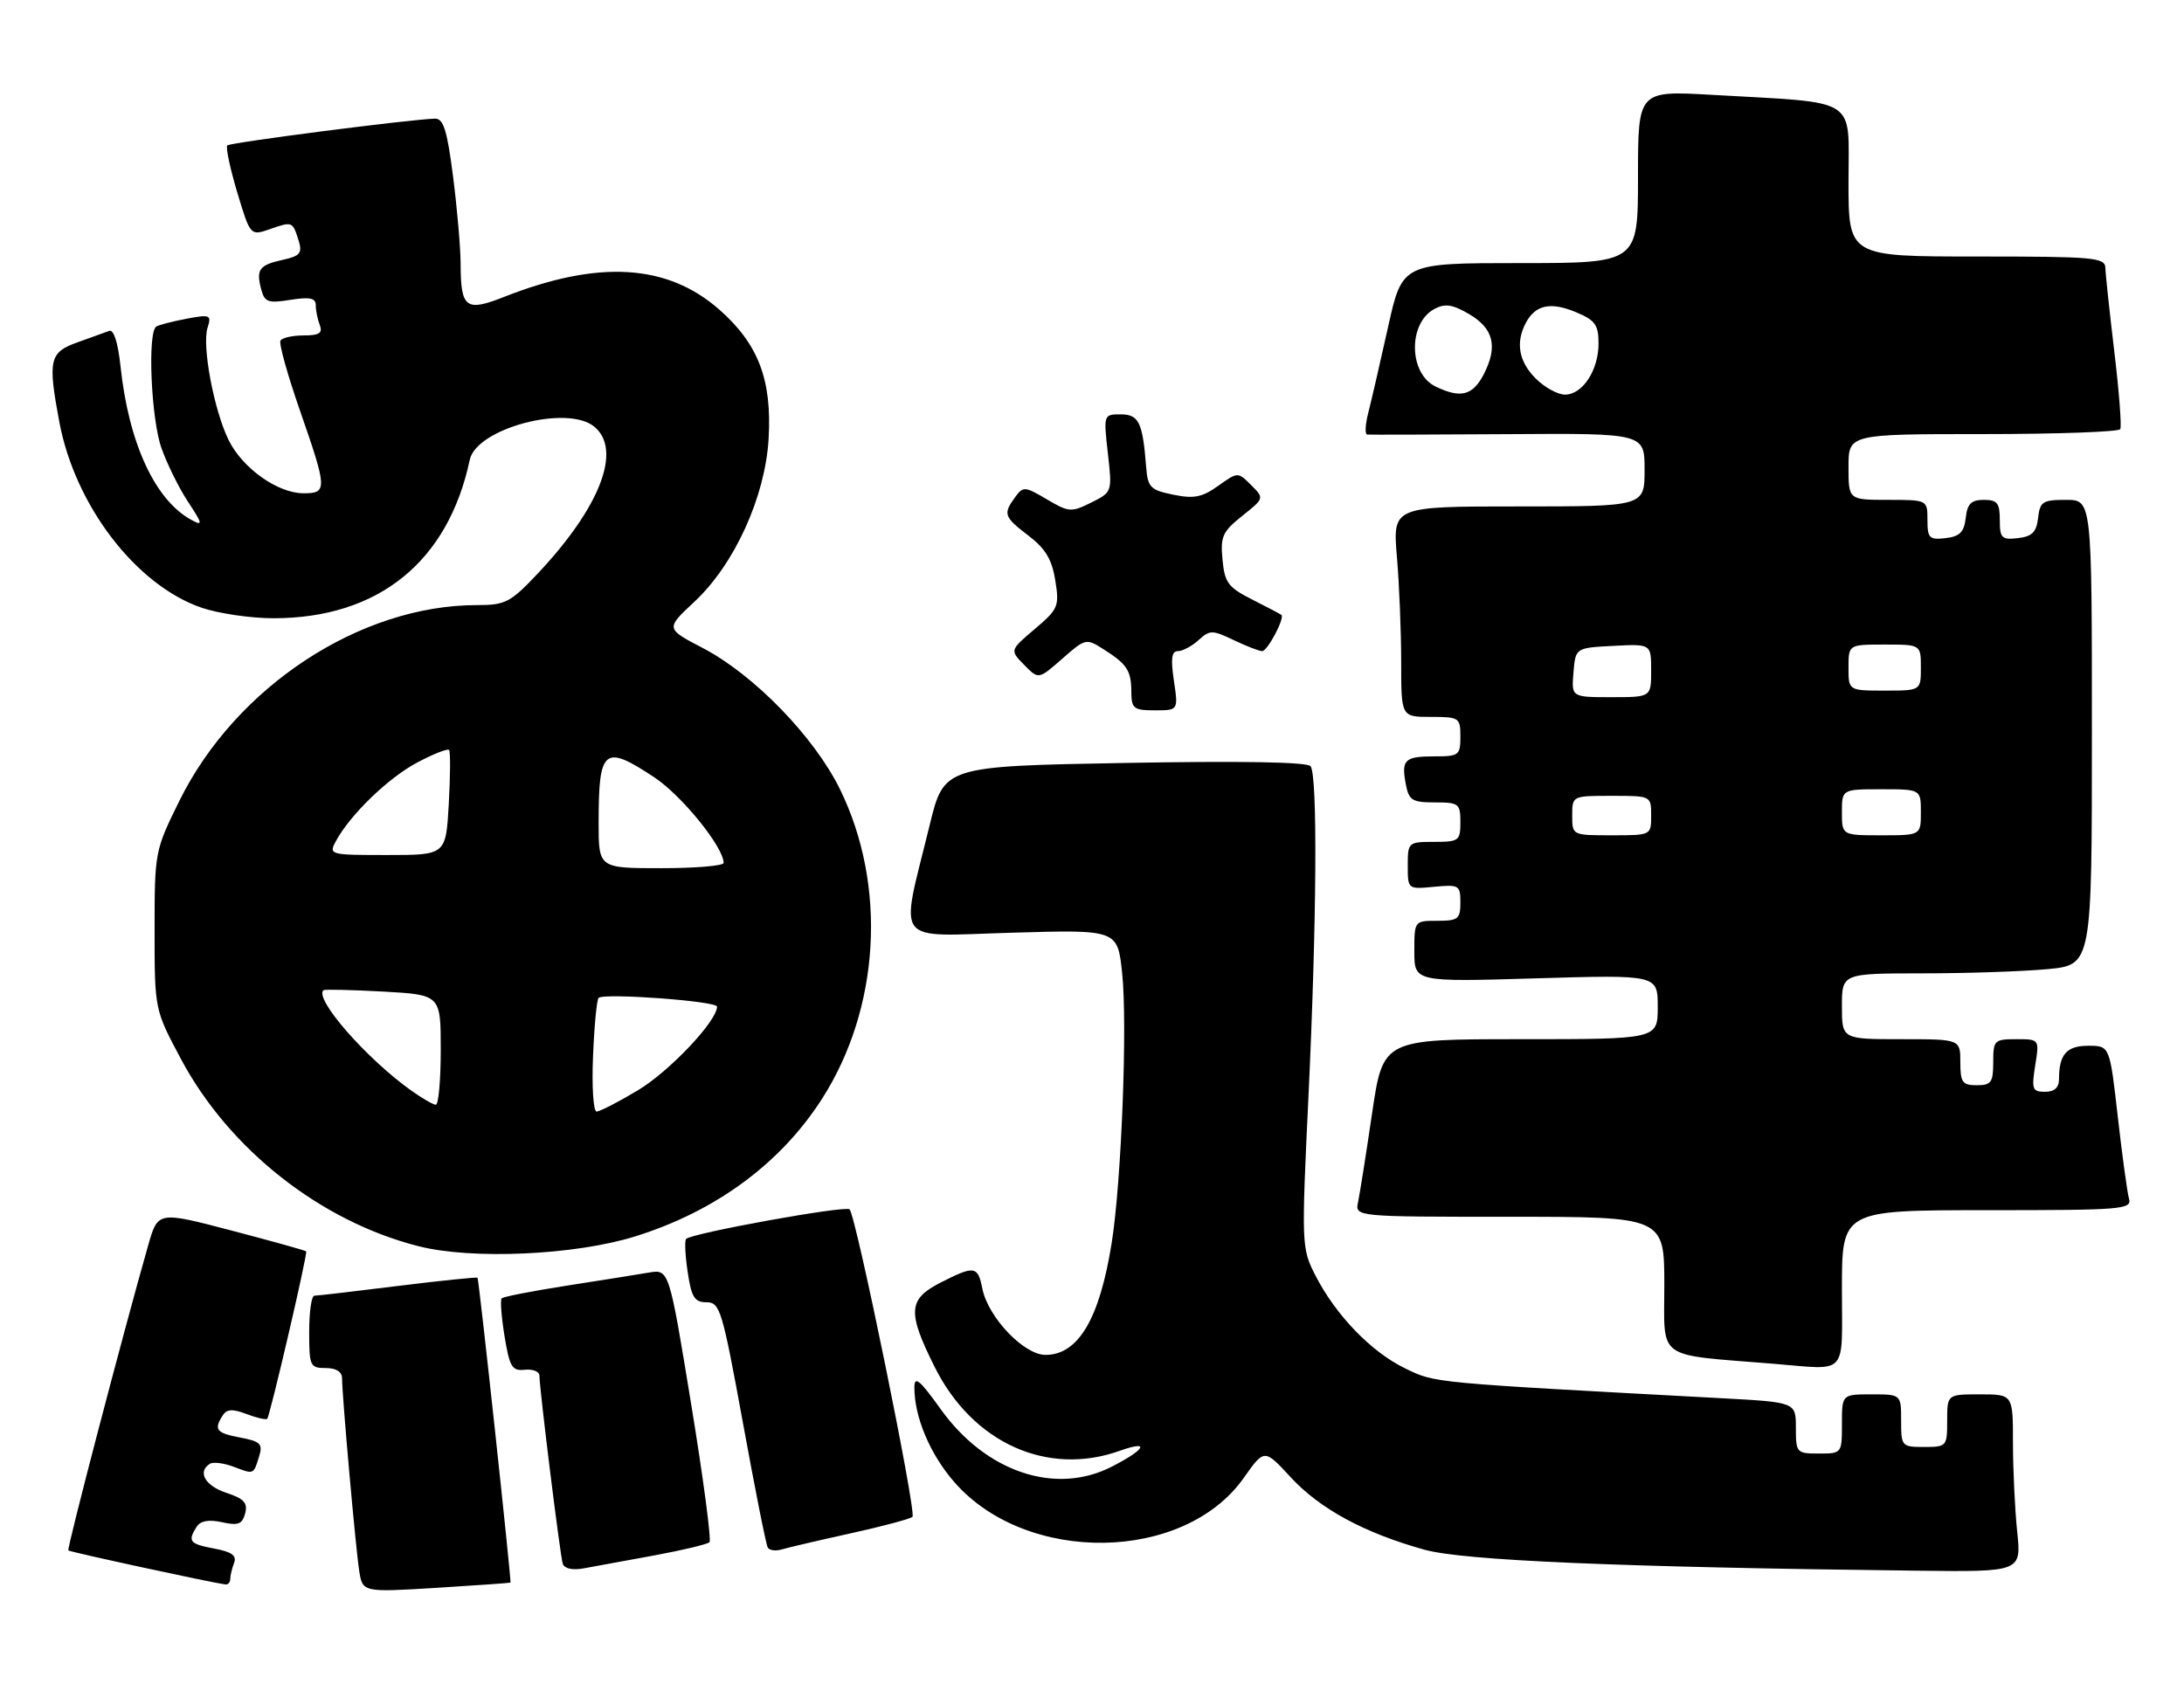 <?xml version="1.0" encoding="UTF-8" standalone="no"?>
<!DOCTYPE svg PUBLIC "-//W3C//DTD SVG 1.1//EN" "http://www.w3.org/Graphics/SVG/1.1/DTD/svg11.dtd" >
<svg xmlns="http://www.w3.org/2000/svg" xmlns:xlink="http://www.w3.org/1999/xlink" version="1.1" viewBox="0 0 332 256">
 <g >
 <path fill="currentColor"
d=" M 77.60 240.62 C 77.77 240.41 72.81 194.51 72.59 194.27 C 72.48 194.15 67.02 194.71 60.48 195.52 C 53.93 196.34 48.22 197.00 47.79 197.00 C 47.35 197.00 47.00 199.47 47.00 202.50 C 47.00 207.70 47.14 208.00 49.50 208.00 C 51.12 208.00 52.00 208.56 52.00 209.59 C 52.00 212.20 54.05 235.23 54.60 238.80 C 55.11 242.10 55.11 242.10 66.30 241.42 C 72.46 241.04 77.54 240.68 77.60 240.62 Z  M 35.00 240.08 C 35.00 239.58 35.26 238.48 35.58 237.64 C 36.02 236.52 35.24 235.95 32.58 235.45 C 28.82 234.74 28.49 234.35 29.89 232.14 C 30.47 231.22 31.72 231.00 33.75 231.44 C 36.21 231.99 36.83 231.75 37.27 230.09 C 37.68 228.50 37.09 227.85 34.40 226.97 C 31.16 225.90 29.96 223.76 31.92 222.55 C 32.42 222.24 34.06 222.45 35.55 223.02 C 38.64 224.19 38.52 224.24 39.41 221.37 C 39.97 219.54 39.56 219.14 36.53 218.57 C 32.87 217.88 32.47 217.38 33.85 215.21 C 34.47 214.23 35.33 214.18 37.47 214.99 C 39.01 215.58 40.43 215.90 40.62 215.72 C 41.04 215.29 46.80 190.58 46.54 190.26 C 46.44 190.13 41.33 188.70 35.18 187.09 C 24.01 184.16 24.01 184.16 22.53 189.33 C 18.75 202.56 10.14 235.47 10.39 235.73 C 10.64 235.97 32.00 240.60 34.25 240.90 C 34.66 240.96 35.00 240.59 35.00 240.08 Z  M 99.40 236.50 C 103.74 235.70 107.54 234.79 107.85 234.48 C 108.16 234.17 106.91 224.71 105.06 213.44 C 101.71 192.96 101.71 192.96 98.61 193.49 C 96.90 193.78 91.27 194.68 86.11 195.48 C 80.94 196.29 76.52 197.15 76.27 197.40 C 76.02 197.64 76.22 200.24 76.70 203.17 C 77.47 207.86 77.84 208.47 79.79 208.26 C 81.00 208.13 82.00 208.53 82.00 209.15 C 82.00 211.09 85.14 236.44 85.54 237.73 C 85.78 238.49 86.99 238.77 88.71 238.46 C 90.25 238.18 95.05 237.30 99.40 236.50 Z  M 306.64 232.85 C 306.29 229.47 306.00 223.40 306.00 219.35 C 306.00 212.00 306.00 212.00 301.00 212.00 C 296.00 212.00 296.00 212.00 296.00 216.00 C 296.00 219.90 295.92 220.00 292.50 220.00 C 289.08 220.00 289.00 219.90 289.00 216.00 C 289.00 212.00 289.00 212.00 284.50 212.00 C 280.00 212.00 280.00 212.00 280.00 216.50 C 280.00 220.98 279.98 221.00 276.50 221.00 C 273.10 221.00 273.00 220.89 273.00 217.10 C 273.00 213.20 273.00 213.20 261.75 212.59 C 217.32 210.20 218.22 210.29 213.60 208.05 C 208.45 205.56 203.03 199.94 199.95 193.90 C 197.85 189.78 197.83 189.33 198.91 166.60 C 200.16 140.16 200.31 117.96 199.23 116.50 C 198.76 115.85 188.76 115.68 171.00 116.00 C 143.50 116.50 143.50 116.50 141.31 125.50 C 136.80 143.99 135.52 142.34 153.83 141.81 C 169.88 141.34 169.88 141.34 170.58 147.92 C 171.41 155.64 170.48 179.67 168.99 189.00 C 167.15 200.53 163.91 206.00 158.93 206.00 C 155.64 206.00 150.21 200.29 149.33 195.92 C 148.64 192.45 148.13 192.38 142.96 195.02 C 138.04 197.53 137.90 199.48 142.09 207.85 C 147.85 219.38 159.20 224.52 170.23 220.58 C 174.91 218.91 174.15 220.37 168.97 223.01 C 160.42 227.38 149.84 223.81 142.99 214.24 C 139.78 209.76 139.00 209.12 139.00 210.97 C 139.00 215.50 141.42 221.19 145.14 225.42 C 156.15 237.93 180.02 237.54 189.07 224.70 C 192.20 220.26 192.20 220.26 196.21 224.61 C 200.64 229.41 207.37 233.06 216.50 235.61 C 222.44 237.27 246.11 238.28 291.39 238.81 C 307.28 239.00 307.28 239.00 306.64 232.85 Z  M 129.32 233.13 C 134.18 232.06 138.40 230.93 138.71 230.62 C 139.36 229.98 130.12 184.81 129.15 183.87 C 128.52 183.26 105.18 187.48 104.30 188.37 C 104.05 188.62 104.16 190.88 104.54 193.41 C 105.11 197.25 105.58 198.00 107.41 198.00 C 109.45 198.00 109.80 199.18 112.92 216.25 C 114.75 226.29 116.45 234.86 116.71 235.29 C 116.96 235.73 117.92 235.85 118.83 235.58 C 119.75 235.30 124.47 234.20 129.32 233.13 Z  M 280.00 196.00 C 280.00 184.00 280.00 184.00 302.07 184.00 C 322.61 184.00 324.10 183.88 323.64 182.25 C 323.37 181.29 322.60 175.66 321.93 169.75 C 320.71 159.00 320.71 159.00 317.46 159.00 C 314.15 159.00 313.00 160.31 313.00 164.08 C 313.00 165.37 312.30 166.00 310.87 166.00 C 308.95 166.00 308.81 165.61 309.38 162.00 C 310.02 158.00 310.02 158.00 306.51 158.00 C 303.16 158.00 303.00 158.16 303.00 161.50 C 303.00 164.57 302.69 165.00 300.50 165.00 C 298.31 165.00 298.00 164.57 298.00 161.50 C 298.00 158.00 298.00 158.00 289.00 158.00 C 280.00 158.00 280.00 158.00 280.00 153.00 C 280.00 148.00 280.00 148.00 292.25 147.99 C 298.99 147.99 307.54 147.70 311.25 147.35 C 318.00 146.71 318.00 146.71 318.00 111.36 C 318.00 76.00 318.00 76.00 314.07 76.00 C 310.52 76.00 310.10 76.27 309.82 78.75 C 309.57 80.91 308.91 81.57 306.75 81.82 C 304.28 82.10 304.00 81.82 304.00 79.07 C 304.00 76.48 303.62 76.00 301.57 76.00 C 299.65 76.00 299.06 76.59 298.82 78.75 C 298.57 80.91 297.91 81.57 295.75 81.82 C 293.28 82.10 293.00 81.82 293.00 79.07 C 293.00 76.00 293.00 76.00 287.00 76.00 C 281.00 76.00 281.00 76.00 281.00 71.00 C 281.00 66.00 281.00 66.00 301.44 66.00 C 312.68 66.00 322.07 65.66 322.31 65.25 C 322.54 64.84 322.14 59.55 321.41 53.50 C 320.69 47.45 320.07 41.71 320.05 40.75 C 320.00 39.14 318.39 39.00 300.50 39.00 C 281.00 39.00 281.00 39.00 281.00 27.59 C 281.00 14.55 282.83 15.72 260.25 14.42 C 249.00 13.78 249.00 13.78 249.00 26.89 C 249.00 40.00 249.00 40.00 231.08 40.00 C 213.16 40.00 213.16 40.00 211.00 49.75 C 209.81 55.11 208.46 60.96 208.00 62.75 C 207.54 64.54 207.46 66.03 207.83 66.07 C 208.20 66.11 217.84 66.08 229.25 66.01 C 250.00 65.87 250.00 65.87 250.00 71.43 C 250.00 77.00 250.00 77.00 230.85 77.00 C 211.71 77.00 211.71 77.00 212.35 84.65 C 212.71 88.86 213.00 96.06 213.00 100.65 C 213.00 109.00 213.00 109.00 217.50 109.00 C 221.83 109.00 222.00 109.11 222.00 112.00 C 222.00 114.83 221.77 115.00 218.06 115.00 C 213.51 115.00 212.99 115.50 213.71 119.26 C 214.17 121.69 214.68 122.00 218.12 122.00 C 221.76 122.00 222.00 122.18 222.00 125.00 C 222.00 127.83 221.78 128.00 218.00 128.00 C 214.07 128.00 214.00 128.07 214.00 131.61 C 214.00 135.21 214.00 135.21 218.00 134.83 C 221.80 134.47 222.00 134.59 222.00 137.22 C 222.00 139.73 221.66 140.00 218.50 140.00 C 215.00 140.00 215.00 140.00 215.00 144.65 C 215.00 149.30 215.00 149.30 233.50 148.75 C 252.00 148.20 252.00 148.20 252.00 153.10 C 252.00 158.00 252.00 158.00 231.12 158.00 C 210.24 158.00 210.24 158.00 208.58 169.25 C 207.67 175.44 206.71 181.51 206.45 182.75 C 205.96 185.00 205.96 185.00 229.48 185.00 C 253.00 185.00 253.00 185.00 253.00 195.42 C 253.00 206.93 251.54 205.88 269.50 207.34 C 281.08 208.28 280.00 209.44 280.00 196.00 Z  M 96.50 188.00 C 108.74 184.20 118.63 176.93 124.93 167.11 C 133.78 153.32 134.87 134.65 127.69 120.00 C 123.77 112.02 114.63 102.60 106.84 98.53 C 101.18 95.58 101.18 95.58 105.53 91.52 C 111.64 85.84 116.33 75.54 116.84 66.70 C 117.36 57.74 115.28 52.29 109.34 47.07 C 101.43 40.11 90.98 39.49 76.66 45.13 C 70.79 47.45 70.04 46.87 70.02 40.07 C 70.01 37.63 69.49 31.67 68.87 26.82 C 67.97 19.79 67.41 18.01 66.12 18.04 C 62.38 18.14 34.99 21.67 34.55 22.11 C 34.29 22.38 34.97 25.58 36.06 29.24 C 38.06 35.88 38.06 35.88 41.08 34.82 C 44.46 33.64 44.49 33.66 45.42 36.66 C 45.97 38.47 45.59 38.93 43.05 39.49 C 39.41 40.29 38.91 40.95 39.69 43.93 C 40.22 45.95 40.72 46.14 44.14 45.59 C 47.11 45.12 48.00 45.31 48.00 46.41 C 48.00 47.19 48.27 48.55 48.61 49.42 C 49.08 50.65 48.53 51.00 46.17 51.00 C 44.49 51.00 42.90 51.35 42.64 51.78 C 42.37 52.20 43.70 56.97 45.58 62.37 C 49.76 74.38 49.79 75.00 46.15 75.00 C 42.22 75.00 36.85 71.19 34.75 66.90 C 32.52 62.36 30.68 52.57 31.55 49.83 C 32.17 47.88 31.96 47.78 28.37 48.46 C 26.25 48.86 24.17 49.39 23.76 49.65 C 22.40 50.49 22.96 63.63 24.54 68.12 C 25.39 70.53 27.21 74.22 28.60 76.32 C 30.79 79.64 30.86 80.00 29.17 79.09 C 23.59 76.11 19.57 67.42 18.32 55.70 C 17.94 52.10 17.29 50.05 16.60 50.31 C 16.00 50.53 13.81 51.32 11.75 52.06 C 7.52 53.57 7.25 54.73 9.01 64.11 C 11.38 76.85 20.69 89.00 30.68 92.41 C 33.25 93.28 38.15 94.00 41.56 94.00 C 57.50 94.00 68.12 85.43 71.41 69.91 C 72.42 65.13 86.24 61.46 90.35 64.88 C 94.61 68.41 91.23 77.14 81.70 87.25 C 77.58 91.61 76.83 92.00 72.50 92.00 C 54.73 92.00 35.85 104.42 27.29 121.72 C 23.54 129.32 23.50 129.51 23.50 141.45 C 23.50 153.50 23.50 153.50 27.50 161.00 C 34.82 174.74 48.73 185.70 63.64 189.48 C 71.76 191.54 87.35 190.84 96.50 188.00 Z  M 178.45 103.50 C 177.95 100.15 178.10 99.00 179.06 99.00 C 179.76 99.00 181.18 98.25 182.19 97.33 C 183.92 95.76 184.27 95.76 187.56 97.33 C 189.49 98.25 191.43 99.00 191.87 99.00 C 192.67 99.00 195.34 93.97 194.79 93.49 C 194.63 93.36 192.64 92.31 190.36 91.16 C 186.70 89.31 186.17 88.60 185.84 85.10 C 185.50 81.58 185.84 80.83 188.83 78.44 C 192.20 75.76 192.20 75.76 190.19 73.75 C 188.18 71.74 188.18 71.74 185.18 73.87 C 182.73 75.62 181.48 75.86 178.34 75.21 C 174.86 74.50 174.47 74.10 174.23 70.96 C 173.70 64.19 173.12 63.00 170.35 63.00 C 167.76 63.00 167.75 63.04 168.41 68.91 C 169.08 74.80 169.07 74.82 165.88 76.41 C 162.86 77.92 162.47 77.89 159.14 75.92 C 155.77 73.93 155.53 73.92 154.30 75.61 C 152.45 78.14 152.61 78.60 156.38 81.47 C 158.92 83.41 159.92 85.08 160.42 88.24 C 161.05 92.19 160.88 92.60 157.30 95.64 C 153.50 98.86 153.50 98.86 155.69 101.09 C 157.87 103.32 157.87 103.32 161.47 100.16 C 165.01 97.05 165.11 97.03 167.78 98.73 C 171.35 100.99 171.97 101.96 171.98 105.25 C 172.00 107.73 172.35 108.00 175.56 108.00 C 179.12 108.00 179.12 108.00 178.45 103.50 Z  M 239.00 124.00 C 239.00 121.00 239.00 121.00 245.00 121.00 C 251.00 121.00 251.00 121.00 251.00 124.00 C 251.00 127.00 251.00 127.00 245.00 127.00 C 239.00 127.00 239.00 127.00 239.00 124.00 Z  M 280.00 123.50 C 280.00 120.00 280.00 120.00 286.00 120.00 C 292.00 120.00 292.00 120.00 292.00 123.50 C 292.00 127.00 292.00 127.00 286.00 127.00 C 280.00 127.00 280.00 127.00 280.00 123.50 Z  M 239.19 102.25 C 239.50 98.50 239.50 98.50 245.25 98.20 C 251.00 97.90 251.00 97.90 251.00 101.95 C 251.00 106.00 251.00 106.00 244.94 106.00 C 238.88 106.00 238.88 106.00 239.19 102.25 Z  M 281.00 101.50 C 281.00 98.00 281.00 98.00 286.50 98.00 C 292.00 98.00 292.00 98.00 292.00 101.50 C 292.00 105.00 292.00 105.00 286.50 105.00 C 281.00 105.00 281.00 105.00 281.00 101.50 Z  M 218.23 58.77 C 214.13 56.79 214.02 49.13 218.06 46.97 C 219.66 46.11 220.79 46.28 223.30 47.74 C 227.06 49.93 227.73 52.69 225.54 56.93 C 223.87 60.14 222.04 60.61 218.23 58.77 Z  M 233.45 57.55 C 230.86 54.96 230.36 52.06 231.97 49.05 C 233.43 46.34 235.72 45.86 239.56 47.46 C 242.50 48.69 243.00 49.38 243.00 52.23 C 243.00 56.30 240.57 60.00 237.90 60.00 C 236.80 60.00 234.80 58.90 233.45 57.55 Z  M 90.15 160.58 C 90.34 155.95 90.72 151.97 91.00 151.72 C 91.87 150.95 109.00 152.21 109.00 153.05 C 109.00 155.24 101.78 162.88 97.00 165.75 C 94.03 167.54 91.18 169.00 90.69 169.00 C 90.20 169.00 89.95 165.21 90.15 160.58 Z  M 62.50 165.80 C 55.69 160.95 47.68 151.79 49.18 150.55 C 49.35 150.40 53.44 150.50 58.25 150.76 C 67.00 151.25 67.00 151.25 67.00 159.63 C 67.00 164.23 66.66 167.99 66.25 167.97 C 65.84 167.95 64.15 166.98 62.50 165.80 Z  M 91.00 125.08 C 91.00 113.78 91.82 113.12 99.47 118.19 C 103.64 120.95 110.00 128.80 110.00 131.20 C 110.00 131.64 105.72 132.00 100.50 132.00 C 91.00 132.00 91.00 132.00 91.00 125.08 Z  M 51.05 127.91 C 53.20 123.90 59.00 118.28 63.43 115.93 C 65.88 114.63 68.06 113.77 68.27 114.03 C 68.48 114.29 68.46 117.99 68.22 122.25 C 67.78 130.00 67.78 130.00 58.86 130.00 C 50.11 130.00 49.95 129.96 51.05 127.91 Z "/>
</g>
</svg>